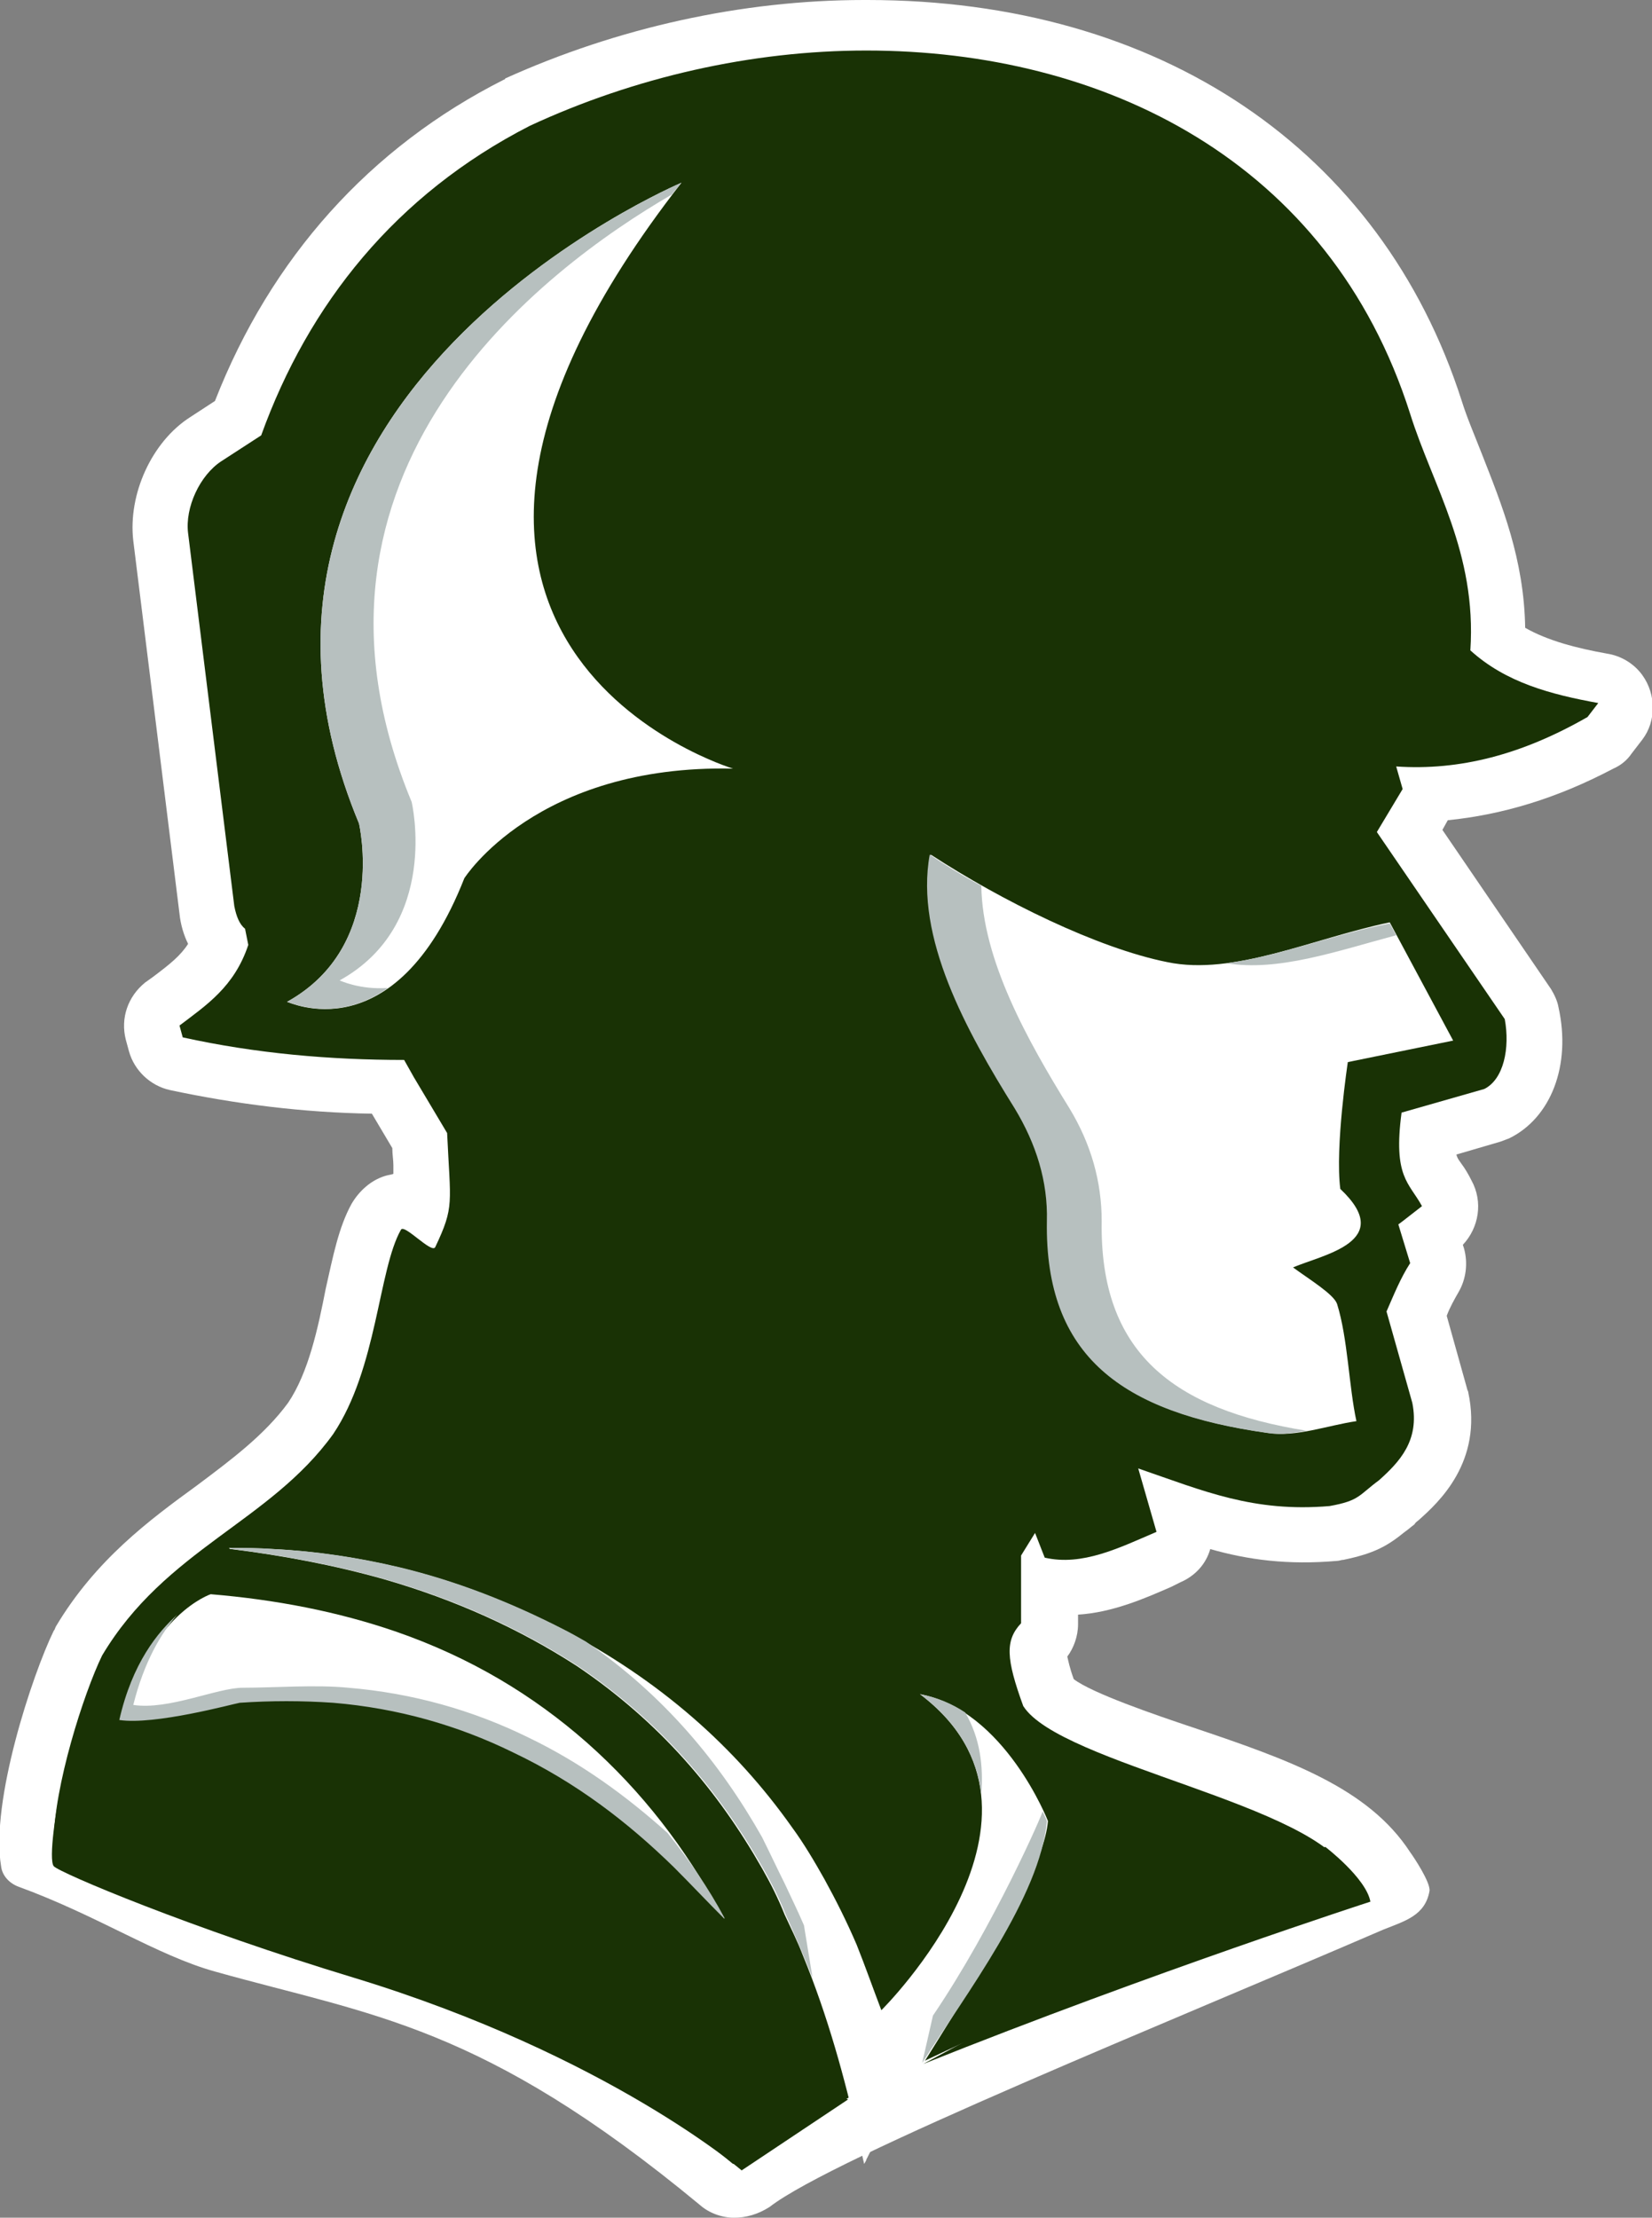 <svg version="1.1" id="图层_1" x="0px" y="0px" width="153.7px" height="206.3px" viewBox="0 0 153.7 206.3" enable-background="new 0 0 153.7 206.3" xml:space="preserve" xmlns="http://www.w3.org/2000/svg" xmlns:xlink="http://www.w3.org/1999/xlink" xmlns:xml="http://www.w3.org/XML/1998/namespace">
  <rect x="0" y="0" width="153.7" height="206.3" fill="#808080" stroke="none"/>
  <path fill="#FFFFFF" d="M68.3,206.3c-1.1,0-2.3-0.4-3.2-1.2c-20.3-16.8-30.5-17.6-45.1-21.7c-5.4-1.5-10.9-5.2-18.3-7.9
	c-0.8-0.3-1.5-1-1.6-1.9c-1-6,2.9-17.8,4.9-21.9c0.1-0.1,0.1-0.2,0.2-0.4c3.7-6.2,8.7-9.9,13.1-13.1c3.2-2.4,6.3-4.7,8.5-7.7
	c1.9-2.8,2.8-7,3.5-10.6c0.7-3.1,1.2-5.7,2.4-7.9c0.7-1.2,1.8-2.2,3.1-2.6c0.3-0.1,0.5-0.1,0.8-0.2c0-0.3,0-0.5,0-0.8
	c0-0.5-0.1-1-0.1-1.6l-1.9-3.2c-6.4-0.1-12.7-0.9-18.8-2.2c-1.8-0.4-3.3-1.8-3.8-3.6l-0.3-1.1c-0.5-2,0.2-4,1.8-5.3l0.7-0.5
	c1.6-1.2,2.6-2,3.3-3.1C17.1,87,16.8,86,16.7,85l-4.3-34.7c-0.5-4.3,1.7-9.2,5.3-11.5l2.3-1.5C25.2,24,34.4,13.7,46.9,7.4
	c0,0,0.1,0,0.1-0.1C57.4,2.6,69,0,80.4,0c0.1,0,0.2,0,0.3,0c27.2,0,47.8,13.9,55.3,37.3c0.5,1.6,1.2,3.2,1.9,5
	c1.8,4.6,3.9,9.7,4,16.1c2.1,1.2,4.8,1.9,7.6,2.4c1.3,0.2,2.5,0.9,3.3,2c1.3,1.8,1.3,4.3,0,6l-1,1.3c-0.4,0.6-1,1.1-1.7,1.4
	c-5.3,2.8-10.4,4.3-15.4,4.8l-0.5,0.9L144.3,92c0.3,0.5,0.6,1.1,0.7,1.7c1.2,5.4-0.7,10.3-4.6,12.2c-0.3,0.1-0.5,0.2-0.8,0.3
	l-4.1,1.2c0.1,0.4,0.3,0.6,0.5,0.9c0.3,0.4,0.6,0.9,0.9,1.5c1.1,2,0.7,4.4-0.8,6l0.1,0.3c0.4,1.4,0.2,2.9-0.5,4.1
	c-0.4,0.7-0.8,1.4-1.1,2.2l1.9,6.8c0,0.1,0.1,0.2,0.1,0.3c1.4,6.5-2.8,10.3-4.6,11.9c-0.1,0.1-0.3,0.2-0.4,0.4
	c-0.4,0.3-0.6,0.5-0.9,0.7c-1.6,1.3-2.8,2-5.7,2.6c-0.2,0-0.4,0.1-0.6,0.1c-4.6,0.4-8.3-0.1-11.8-1.1c-0.4,1.4-1.4,2.5-2.8,3.1
	l-0.8,0.4c-2.5,1.1-5.5,2.4-8.7,2.6v0.9c0,1.1-0.4,2.2-1,3c0.1,0.4,0.2,1,0.6,2.1c1.7,1.3,7.5,3.3,11.1,4.5
	c8.9,3,16.3,5.6,20.2,11.6c0.3,0.4,1.9,2.8,1.8,3.6c-0.4,2.3-2.3,2.8-4.3,3.6c-19.2,8.3-51.2,21.2-57.1,25.8
	C70.5,206,69.4,206.3,68.3,206.3z M10.5,167.9c4.8,1.6,9,2.8,13,3.9c14,4,25.1,7.1,45.2,23.2c10.2-6.1,33.5-16.6,46.3-22.3
	c-2.5-1-5.3-1.9-7.3-2.6c-8.8-3-14.3-5-16.6-8.9c-0.1-0.2-0.2-0.5-0.3-0.7c-1.2-3.1-2.7-7.2-0.5-11.1v-4.7c0-0.9,0.3-1.9,0.8-2.7
	l1.2-1.9c0.8-1.3,2.2-2.3,3.7-2.5c2-0.3,3.9,0.7,4.9,2.3c0.3-0.1,0.6-0.2,1-0.3l-0.4-1.5c-0.4-1.5-0.2-3.1,0.6-4.3
	c1.3-1.9,3.7-2.7,5.8-2c0.8,0.3,1.6,0.5,2.4,0.8c4.7,1.6,8.2,2.8,13.2,2.4c0.4-0.1,0.6-0.1,0.6-0.2c0.1-0.1,0.2-0.2,0.3-0.3
	c0.3-0.3,0.6-0.5,1.1-0.9c1.4-1.3,1.5-1.6,1.4-2.2l-2.3-8.3c-0.3-1.1-0.2-2.3,0.2-3.4l0.1-0.2c0.4-0.9,0.8-1.9,1.3-2.9l-0.5-1.6
	c-0.4-1.5-0.2-3,0.6-4.3c-0.7-1.8-1-4.2-0.5-8.1c0.3-2,1.7-3.7,3.6-4.2l6.1-1.8c0-0.1,0-0.2,0-0.3L124,80.2
	c-1.1-1.6-1.2-3.7-0.2-5.4l1.3-2.2c-0.6-2.2,0.3-4.6,2.4-5.8c0.9-0.5,2-0.7,3-0.6c1.6,0.1,3.1,0,4.8-0.2c-0.7-0.5-1.3-1-2-1.6
	c-1.1-1-1.6-2.5-1.5-4c0.4-5.5-1.4-9.8-3.3-14.4c-0.7-1.8-1.5-3.7-2.1-5.7c-6.1-19-23.1-30.3-45.7-30.3h-0.1
	c-10,0-20.1,2.3-29.1,6.5C40.8,22,33.2,30.7,29,42.5c-0.4,1-1.1,1.9-2,2.5l-3.6,2.3c-0.4,0.3-0.8,1.3-0.8,1.8l4.3,34.3
	c0.4,0.6,0.8,1.3,0.9,2c0.1,0.5,0.2,0.9,0.3,1.4c0.2,1,0.2,2-0.2,2.9c-0.5,1.3-1,2.3-1.6,3.3c3.7,0.4,7.5,0.6,11.3,0.6l0,0
	c1.8,0,3.5,1,4.4,2.5c0.5,0.8,0.9,1.4,0.9,1.4s0,0.1,0.1,0.1l3.1,5.2c0.4,0.7,0.7,1.5,0.7,2.4c0,1.1,0.1,1.9,0.1,2.7
	c0.2,4.5,0.2,6.1-1.7,10.2c-0.7,1.4-2,2.5-3.5,2.8c-0.4,0.1-0.7,0.1-1,0.1c-0.1,0.3-0.1,0.6-0.2,0.9c-0.9,4.3-2.1,9.7-5.1,14.1
	l-0.1,0.1c-3.1,4.4-7,7.2-10.8,10c-3.9,2.9-7.7,5.6-10.3,10C12.8,158.9,11.2,163.9,10.5,167.9z M35.9,113.9L35.9,113.9L35.9,113.9z" class="color c1"/>
  <path fill="#193205" d="M129.9,71.3l0.6,2.1l-2.4,4L140,94.8c0.5,2.7-0.1,5.6-1.9,6.5l-7.7,2.2c-0.8,6,0.7,6.5,1.9,8.7l-1.8,1.4
	l-0.4,0.3l1.1,3.6c-0.9,1.4-1.5,2.9-2.2,4.5l2.4,8.5c0.7,3.5-1.2,5.5-3.1,7.2c-1.9,1.4-1.8,1.9-4.6,2.4c-7.1,0.6-11.7-1.4-17.8-3.5
	l1.7,5.9c-3.5,1.5-6.9,3.2-10.4,2.4l-0.9-2.3l-1.3,2.1v6.3c-1.5,1.6-1.4,3.3,0.2,7.7c3.4,5.4,27.5,9.2,30.3,15.7
	c0,0-48.7,20.1-57.3,26.9C40,177.8,30.8,180.5,5,171.4c0-5.2,2.8-13.9,4.5-17.4c5.9-9.9,15.6-12.4,21.5-20.6
	c4.1-6.1,4.2-15.3,6.3-19c0.3-0.6,2.9,2.3,3.2,1.6c1.8-3.8,1.4-4,1.1-10.6l-3.1-5.2c0,0-0.4-0.7-0.9-1.6c-6.9,0-13.8-0.6-20.6-2.1
	l-0.3-1.1c2.5-1.9,5.1-3.6,6.4-7.5c-0.1-0.5-0.2-1-0.3-1.5c-0.5-0.4-0.8-1.1-1-2.1l-4.3-34.7c-0.3-2.4,1.1-5.4,3.1-6.7l3.7-2.4
	c4.4-12.2,12.5-22.4,25-28.8c9.7-4.5,20.6-7,31.3-7l0,0c22,0,43.1,10.2,50.6,33.8c2.1,6.7,6.2,12.9,5.6,22c3.3,3,7.5,4.1,11.9,4.9
	l-1,1.3C141.6,70.2,135.8,71.7,129.9,71.3z" class="color c2"/>
  <path fill="#FFFFFF" d="M120.3,117.9c1.5,1.1,3.8,2.5,4.1,3.4c1,3.2,1.1,7.7,1.8,10.9c-2.7,0.4-5.6,1.5-8.2,1.1
	c-13.5-1.9-20.7-7.1-20.5-19.7c0-3.7-1-7.2-3-10.5c-4.5-7.2-9.3-15.9-7.9-23.6c6.6,4.3,15.5,8.7,22,10c6.2,1.3,13.5-2.2,20.7-3.7
	l5.9,11l-9.8,2c0,0-1.2,7.9-0.7,11.8C129.9,115.5,123.1,116.7,120.3,117.9z M85.6,157.6C100.4,168.8,82,187,82,187
	c-0.8-2.1-1.5-4.1-2.3-6.1c-0.9-2.1-1.9-4.1-3-6.1c-0.9-1.6-1.9-3.3-3-4.8c-5.3-7.5-12.3-13.7-21.5-18.5c-4.7-2.4-9.7-4.4-15.1-5.7
	c-3.8-0.9-7.7-1.5-11.7-1.7c-1.3-0.1-2.7-0.1-4.1-0.1c0.1,0.1,0.1,0.1,0.2,0.1c4.8,0.6,9.6,1.5,14.2,2.8c6.6,1.9,12.6,4.6,18,8.1
	c7.7,5.2,13.1,11.6,17.2,18.8c0.8,1.4,1.5,2.8,2.1,4.3c0.6,1.3,1.2,2.5,1.7,3.8c2.3,5.6,3.9,11.4,5.2,17.2c0.2,0.7,0.3,1.4,0.5,2.2
	c0.1-0.2,0.2-0.3,0.2-0.4c3.2-6.6,16.3-24.5,16.9-31.5C97.5,169.4,93.5,159.1,85.6,157.6z M54.6,162.1c-5-4.4-10.8-7.9-17.7-10.3
	c-5.5-1.9-11.3-3-17.3-3.5c0,0-5.7,1.9-8,11.3c3.2,0.5,10.4-1.5,11-1.6c2.9-0.3,5.7-0.3,8.6,0c5.9,0.5,11.4,2,16.4,4.5
	c5.8,2.8,10.5,6.5,14.7,10.6c1.6,1.5,3,3.1,4.6,4.7c0-0.1,0-0.1,0-0.1C63.8,172,59.8,166.7,54.6,162.1z M43.2,81.7
	c0,0,6.7-10.6,25-10.2c0,0-38.3-11.5-4.8-54.5c0,0-46.6,19.7-30,59.6c0,0,2.7,11.4-6.7,16.6C26.7,93.1,36.7,98.2,43.2,81.7z" class="color c1"/>
  <path fill="#B7C0BF" d="M67.4,178.4v0.1c-1.6-1.6-3.1-3.2-4.7-4.8c-4.3-4.2-9.1-7.9-15-10.7c-5.1-2.5-10.7-4.1-16.7-4.6
	c-2.9-0.2-5.8-0.2-8.7,0c-0.6,0.1-7.9,2.1-11.2,1.6c1.2-5.3,3.6-8.2,5.4-9.8c-1.5,1.7-3.1,4.4-4.1,8.4c3.3,0.5,7.8-1.6,10.2-1.6
	c2.9,0,6.8-0.3,9.8,0c6,0.5,11.6,2.1,16.7,4.6c5,2.4,9.2,5.5,13,8.9C64.1,173,65.9,175.6,67.4,178.4z M91.3,166.9
	c0.2-2.6-0.1-5.2-1.5-7.6c-1.2-0.8-2.6-1.4-4.2-1.7C89.3,160.4,90.9,163.6,91.3,166.9z M86.8,187.5l-1,4.4c4-6.3,11-15.5,11.6-22.5
	c0,0-0.1-0.3-0.4-0.9C97.1,168.5,92.5,179.1,86.8,187.5z M73,175.2c-0.7-1.4-1.4-2.9-2.1-4.3c-3.9-6.9-9.1-13.2-16.4-18.2
	c-0.7-0.4-1.4-0.8-2.2-1.2c-4.7-2.4-9.7-4.4-15.1-5.7c-3.8-0.9-7.7-1.5-11.7-1.7c-1.3-0.1-2.7-0.1-4.1-0.1c0.1,0.1,0.1,0.1,0.2,0.1
	c4.8,0.6,9.6,1.5,14.2,2.8c6.6,1.9,12.6,4.6,18,8.1c7.7,5.2,13.1,11.6,17.2,18.8c0.8,1.4,1.5,2.8,2.1,4.3c0.6,1.3,2,4.6,2.5,5.9
	l-0.8-4.9C74.2,177.7,73.6,176.5,73,175.2z M129.9,87l-0.6-1.1c-5.2,1-10.4,3.1-15.2,3.7C118.9,90.4,124.3,88.5,129.9,87z
	 M102.5,113.6c0-3.7-1-7.2-3-10.5c-3.9-6.3-8.1-13.8-8.2-20.7c-1.7-0.9-3.3-1.9-4.8-2.9c-1.4,7.7,3.4,16.4,7.9,23.6
	c2,3.3,3.1,6.8,3,10.5c-0.2,12.6,7,17.8,20.5,19.7c1.2,0.2,2.4,0,3.7-0.2C109.1,131.1,102.3,125.8,102.5,113.6z M36.1,91.9
	c-2.6,0.2-4.5-0.7-4.5-0.7c9.4-5.2,6.7-16.6,6.7-16.6C25.5,43.8,50.6,25,62.5,18.1c0.3-0.4,0.6-0.7,0.9-1.1c0,0-46.6,19.7-30,59.6
	c0,0,2.7,11.4-6.7,16.6C26.7,93.1,31.2,95.4,36.1,91.9z" class="color c3"/>
  <path fill="#193205" d="M75.5,193.7L30.7,170c0,0-24.3-7-24.9-4.4s-1.3,7.4-0.8,8s12.8,5.8,28,10.4c23.6,7.2,36,17.9,36,17.9
	l9.9-6.6L75.5,193.7z" class="color c2"/>
  <path fill="#193205" d="M123.3,171.8L85.9,192c21.5-8.6,41.6-15.1,41.6-15.1C127.1,174.7,123.3,171.8,123.3,171.8z" class="color c2"/>
</svg>